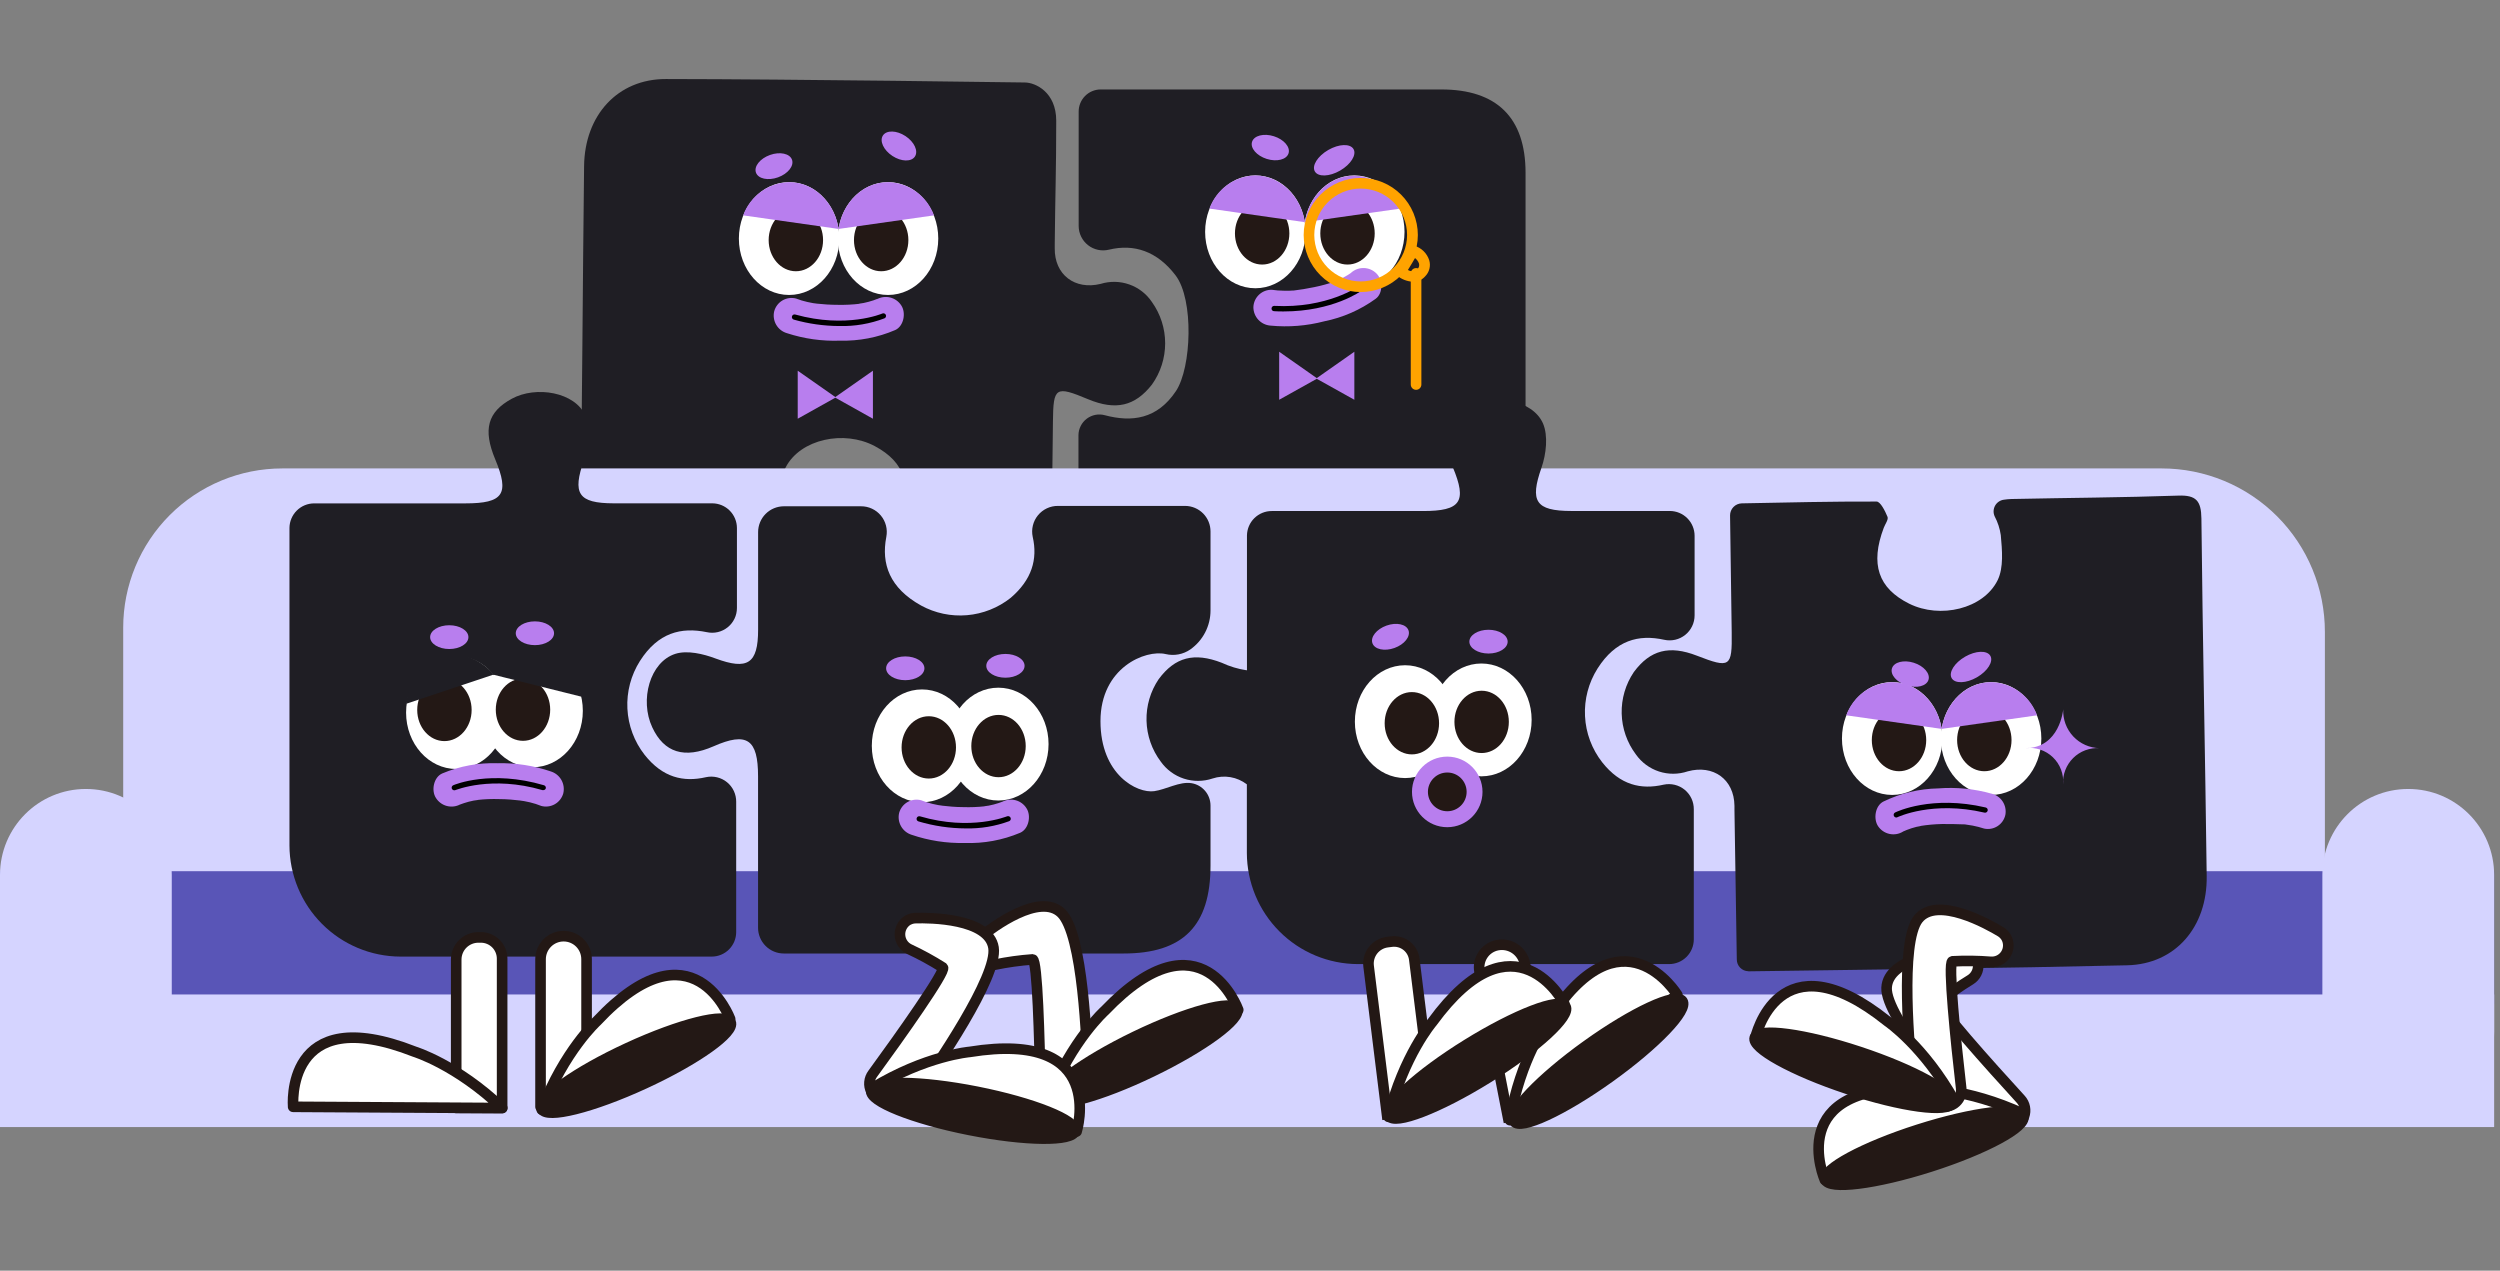 <svg width="242" height="123" viewBox="0 0 242 123" fill="none" xmlns="http://www.w3.org/2000/svg">
<rect x="0" y="0" width="242" height="123" fill="#808080" stroke="none"/>
<g clip-path="url(#clip0_13676_38875)">
<path d="M104.395 48.185V42.133C104.396 41.822 104.47 41.516 104.61 41.238C104.749 40.959 104.951 40.717 105.199 40.53C105.448 40.343 105.736 40.215 106.041 40.157C106.347 40.099 106.662 40.113 106.961 40.197C109.559 40.885 112.012 40.582 113.83 37.859C115.344 35.589 115.58 28.997 113.799 26.66C112.018 24.323 109.785 23.578 107.346 24.169C106.998 24.254 106.636 24.259 106.286 24.184C105.936 24.109 105.607 23.956 105.325 23.735C105.043 23.515 104.814 23.233 104.656 22.911C104.499 22.589 104.416 22.236 104.415 21.877V10.806C104.412 10.243 104.632 9.702 105.026 9.3C105.42 8.897 105.957 8.667 106.52 8.659C117.522 8.659 128.523 8.659 139.522 8.659C144.897 8.659 147.669 11.392 147.674 16.72C147.674 27.265 147.674 37.81 147.674 48.355C147.674 48.988 147.423 49.596 146.975 50.044C146.527 50.492 145.92 50.743 145.287 50.743H142.089C138.085 50.743 134.086 50.743 130.087 50.743C127.12 50.743 126.34 51.961 127.613 54.673C128.48 56.533 129.04 58.27 127.361 59.975C125.821 61.516 122.967 61.948 120.909 60.967C118.629 59.883 117.875 58.002 118.794 55.665C118.989 55.151 119.235 54.689 119.425 54.185C120.257 51.987 119.466 50.795 117.089 50.743C115.036 50.702 112.937 50.743 110.858 50.743H106.961C106.282 50.743 105.631 50.474 105.15 49.995C104.669 49.515 104.397 48.865 104.395 48.185Z" fill="#1F1E24"/>
<path d="M121.518 27.903C124.202 27.903 126.379 25.458 126.379 22.442C126.379 19.426 124.202 16.981 121.518 16.981C118.833 16.981 116.656 19.426 116.656 22.442C116.656 25.458 118.833 27.903 121.518 27.903Z" fill="white"/>
<path d="M122.176 25.609C123.631 25.609 124.81 24.259 124.81 22.594C124.81 20.928 123.631 19.578 122.176 19.578C120.722 19.578 119.543 20.928 119.543 22.594C119.543 24.259 120.722 25.609 122.176 25.609Z" fill="#231815"/>
<path d="M126.31 21.507L117.07 20.192C117.401 19.275 118 18.478 118.789 17.905C119.578 17.333 120.521 17.011 121.495 16.981C123.898 17.002 125.915 18.934 126.31 21.507Z" fill="#B87EEE"/>
<path d="M131.096 27.903C133.781 27.903 135.957 25.458 135.957 22.442C135.957 19.426 133.781 16.981 131.096 16.981C128.411 16.981 126.234 19.426 126.234 22.442C126.234 25.458 128.411 27.903 131.096 27.903Z" fill="white"/>
<path d="M130.438 25.609C131.893 25.609 133.072 24.259 133.072 22.594C133.072 20.928 131.893 19.578 130.438 19.578C128.984 19.578 127.805 20.928 127.805 22.594C127.805 24.259 128.984 25.609 130.438 25.609Z" fill="#231815"/>
<path d="M126.305 21.508L135.545 20.193C135.207 19.276 134.602 18.481 133.808 17.912C133.013 17.343 132.066 17.026 131.089 17.003C128.697 17.003 126.705 18.934 126.305 21.508Z" fill="#B87EEE"/>
<path d="M124.732 14.843C124.923 14.237 124.287 13.496 123.311 13.188C122.335 12.88 121.389 13.121 121.198 13.727C121.007 14.333 121.643 15.074 122.619 15.383C123.595 15.691 124.541 15.45 124.732 14.843Z" fill="#B87EEE"/>
<path d="M129.725 16.511C130.758 15.914 131.339 14.984 131.021 14.433C130.704 13.883 129.608 13.921 128.575 14.518C127.541 15.116 126.961 16.046 127.278 16.596C127.596 17.147 128.691 17.109 129.725 16.511Z" fill="#B87EEE"/>
<path d="M130.774 26.434C131.046 26.233 130.517 26.593 130.461 26.624C130.322 26.711 130.178 26.788 130.034 26.865C129.891 26.942 129.747 27.014 129.598 27.081C129.537 27.081 128.926 27.354 129.275 27.225C128.604 27.463 127.918 27.654 127.221 27.795C126.523 27.939 125.82 28.057 125.112 28.14C125.476 28.098 124.911 28.14 124.839 28.14C124.644 28.14 124.454 28.14 124.264 28.14C123.883 28.139 123.502 28.109 123.125 28.052C122.666 28.037 122.219 28.204 121.883 28.517C121.546 28.829 121.347 29.262 121.328 29.722C121.325 30.178 121.495 30.618 121.805 30.952C122.116 31.287 122.542 31.49 122.997 31.52C124.736 31.687 126.491 31.546 128.181 31.104C129.984 30.743 131.688 29.996 133.176 28.915C133.905 28.371 133.854 27.055 133.232 26.465C132.91 26.143 132.476 25.957 132.02 25.946C131.565 25.934 131.122 26.098 130.784 26.403L130.774 26.434Z" fill="#B87EEE"/>
<path d="M124.248 30.148C123.95 30.148 123.642 30.148 123.324 30.123C123.29 30.121 123.257 30.113 123.227 30.099C123.197 30.085 123.17 30.065 123.147 30.04C123.125 30.015 123.107 29.986 123.096 29.954C123.085 29.923 123.08 29.889 123.083 29.856C123.084 29.822 123.092 29.789 123.106 29.758C123.12 29.727 123.14 29.7 123.165 29.677C123.19 29.654 123.219 29.636 123.25 29.625C123.282 29.613 123.316 29.608 123.349 29.609C128.483 29.881 131.532 27.703 131.563 27.683C131.59 27.662 131.621 27.647 131.654 27.639C131.687 27.63 131.721 27.629 131.755 27.634C131.788 27.639 131.82 27.651 131.849 27.669C131.878 27.687 131.903 27.711 131.922 27.739C131.961 27.794 131.977 27.862 131.966 27.928C131.956 27.994 131.92 28.053 131.866 28.093C131.748 28.186 129.032 30.148 124.248 30.148Z" fill="black"/>
<path d="M131.714 28.271C130.251 28.268 128.849 27.685 127.815 26.65C126.78 25.615 126.198 24.212 126.195 22.748C126.198 21.284 126.78 19.881 127.815 18.846C128.849 17.811 130.251 17.228 131.714 17.226C132.439 17.224 133.158 17.366 133.829 17.643C134.5 17.92 135.11 18.326 135.624 18.839C136.138 19.352 136.546 19.961 136.825 20.632C137.103 21.303 137.247 22.022 137.248 22.748C137.245 24.215 136.66 25.62 135.623 26.656C134.585 27.691 133.179 28.272 131.714 28.271ZM131.714 18.253C130.523 18.254 129.381 18.728 128.539 19.571C127.697 20.414 127.223 21.556 127.222 22.748C127.225 23.939 127.699 25.081 128.541 25.924C129.382 26.766 130.523 27.241 131.714 27.243C132.905 27.242 134.046 26.768 134.888 25.925C135.73 25.082 136.204 23.94 136.205 22.748C136.205 21.556 135.732 20.413 134.89 19.57C134.048 18.727 132.905 18.253 131.714 18.253Z" fill="#FFA300"/>
<path d="M136.779 27.275C136.215 27.246 135.675 27.038 135.239 26.679C135.134 26.593 135.068 26.47 135.054 26.335C135.046 26.267 135.053 26.199 135.072 26.134C135.091 26.069 135.124 26.008 135.167 25.955C135.591 25.338 135.978 24.697 136.327 24.034C136.381 23.934 136.467 23.855 136.571 23.81C136.675 23.764 136.792 23.754 136.902 23.782C137.242 23.882 137.552 24.064 137.805 24.312C138.059 24.561 138.247 24.867 138.354 25.205C138.431 25.474 138.435 25.758 138.365 26.029C138.296 26.3 138.156 26.547 137.959 26.746C137.813 26.915 137.631 27.049 137.427 27.141C137.223 27.232 137.002 27.278 136.779 27.275ZM136.281 26.13C136.42 26.22 136.585 26.262 136.751 26.25C136.917 26.238 137.074 26.172 137.199 26.063C137.277 25.992 137.332 25.901 137.36 25.8C137.387 25.699 137.385 25.593 137.353 25.493C137.276 25.29 137.145 25.112 136.974 24.979C136.784 25.303 136.522 25.765 136.281 26.14V26.13Z" fill="#FFA300"/>
<path d="M137.076 37.735C136.94 37.735 136.809 37.681 136.713 37.585C136.617 37.488 136.562 37.358 136.562 37.221V26.464C136.562 26.328 136.617 26.197 136.713 26.101C136.809 26.004 136.94 25.95 137.076 25.95C137.212 25.95 137.343 26.004 137.439 26.101C137.535 26.197 137.589 26.328 137.589 26.464V37.221C137.589 37.358 137.535 37.488 137.439 37.585C137.343 37.681 137.212 37.735 137.076 37.735Z" fill="#FFA300"/>
<path d="M127.515 36.638L123.824 34.049V38.698L127.515 36.638Z" fill="#B87EEE"/>
<path d="M127.41 36.638L131.101 34.049V38.698L127.41 36.638Z" fill="#B87EEE"/>
<path d="M99.198 7.984C100.225 7.984 102.243 8.919 102.243 11.683C102.243 16.523 102.145 18.803 102.099 23.622C102.099 23.756 102.099 23.894 102.099 24.028C102.063 26.597 104.049 28.091 106.539 27.48C107.446 27.2 108.419 27.219 109.315 27.535C110.21 27.852 110.979 28.448 111.508 29.237C112.34 30.403 112.787 31.799 112.787 33.231C112.787 34.663 112.34 36.06 111.508 37.226C109.866 39.322 108.007 39.753 105.348 38.654C102.16 37.323 101.96 37.452 101.924 40.832C101.878 44.536 101.837 48.235 101.791 52.134C101.787 52.438 101.662 52.728 101.445 52.941C101.228 53.154 100.935 53.272 100.631 53.269C96.159 53.269 91.868 53.238 87.576 53.11C87.207 53.11 86.776 52.175 86.55 51.605C86.452 51.343 86.801 50.906 86.945 50.577C88.357 47.099 87.633 44.752 84.671 43.18C81.709 41.608 77.484 42.491 76.057 45.234C75.426 46.437 75.544 48.137 75.636 49.591C75.711 50.227 75.895 50.846 76.18 51.42C76.251 51.585 76.283 51.764 76.272 51.944C76.26 52.123 76.207 52.298 76.116 52.453C76.025 52.608 75.899 52.739 75.748 52.837C75.597 52.934 75.425 52.994 75.246 53.012C74.999 53.043 74.751 53.058 74.502 53.059C69.117 53.059 63.722 52.925 58.352 52.976C56.622 52.976 56.155 52.427 56.181 50.706C56.36 39.162 56.401 27.619 56.54 16.076C56.596 11.154 59.789 7.64 64.461 7.65C76.704 7.661 99.193 7.984 99.198 7.984Z" fill="#1F1E24"/>
<path d="M76.385 28.553C79.07 28.553 81.246 26.108 81.246 23.092C81.246 20.076 79.07 17.631 76.385 17.631C73.7 17.631 71.523 20.076 71.523 23.092C71.523 26.108 73.7 28.553 76.385 28.553Z" fill="white"/>
<path d="M77.04 26.257C78.494 26.257 79.673 24.907 79.673 23.241C79.673 21.576 78.494 20.226 77.04 20.226C75.585 20.226 74.406 21.576 74.406 23.241C74.406 24.907 75.585 26.257 77.04 26.257Z" fill="#231815"/>
<path d="M81.178 22.162L71.938 20.847C72.27 19.929 72.87 19.132 73.659 18.558C74.449 17.985 75.392 17.662 76.368 17.631C78.785 17.631 80.782 19.568 81.178 22.162Z" fill="#B87EEE"/>
<path d="M85.963 28.553C88.648 28.553 90.824 26.108 90.824 23.092C90.824 20.076 88.648 17.631 85.963 17.631C83.278 17.631 81.102 20.076 81.102 23.092C81.102 26.108 83.278 28.553 85.963 28.553Z" fill="white"/>
<path d="M85.297 26.257C86.752 26.257 87.931 24.907 87.931 23.241C87.931 21.576 86.752 20.226 85.297 20.226C83.843 20.226 82.664 21.576 82.664 23.241C82.664 24.907 83.843 26.257 85.297 26.257Z" fill="#231815"/>
<path d="M81.168 22.162L90.408 20.847C90.077 19.929 89.479 19.131 88.69 18.558C87.901 17.985 86.958 17.662 85.983 17.631C83.56 17.631 81.563 19.568 81.168 22.162Z" fill="#B87EEE"/>
<path d="M75.309 17.168C76.272 16.823 76.88 16.058 76.666 15.46C76.452 14.861 75.497 14.656 74.534 15.001C73.57 15.346 72.963 16.111 73.177 16.709C73.391 17.308 74.345 17.513 75.309 17.168Z" fill="#B87EEE"/>
<path d="M88.565 15.151C88.914 14.62 88.503 13.733 87.647 13.171C86.792 12.609 85.816 12.584 85.467 13.115C85.118 13.646 85.529 14.533 86.385 15.095C87.24 15.657 88.217 15.682 88.565 15.151Z" fill="#B87EEE"/>
<path d="M84.891 28.953C85.199 28.82 84.603 29.056 84.542 29.076C84.388 29.128 84.234 29.174 84.075 29.215C83.915 29.256 83.761 29.297 83.602 29.328C83.536 29.328 82.884 29.446 83.253 29.4C82.545 29.488 81.831 29.523 81.118 29.508C80.404 29.508 79.691 29.462 78.982 29.385C79.347 29.426 78.782 29.354 78.71 29.344C78.525 29.313 78.336 29.277 78.151 29.231C77.778 29.148 77.412 29.037 77.057 28.897C76.613 28.782 76.141 28.848 75.745 29.08C75.349 29.312 75.061 29.691 74.942 30.135C74.837 30.578 74.907 31.045 75.136 31.439C75.365 31.833 75.737 32.124 76.174 32.251C77.83 32.792 79.567 33.038 81.308 32.976C83.144 33.023 84.969 32.673 86.657 31.948C87.488 31.573 87.719 30.284 87.247 29.57C87.001 29.186 86.619 28.91 86.177 28.8C85.735 28.689 85.268 28.751 84.87 28.974L84.891 28.953Z" fill="#B87EEE"/>
<path d="M81.247 31.56C79.755 31.554 78.272 31.345 76.837 30.939C76.805 30.929 76.775 30.913 76.748 30.892C76.722 30.871 76.7 30.845 76.684 30.816C76.668 30.786 76.657 30.753 76.654 30.72C76.65 30.686 76.653 30.652 76.663 30.62C76.671 30.588 76.687 30.558 76.707 30.532C76.728 30.505 76.754 30.483 76.783 30.467C76.812 30.451 76.844 30.441 76.877 30.437C76.91 30.433 76.944 30.436 76.976 30.445C81.94 31.827 85.379 30.363 85.41 30.348C85.441 30.334 85.474 30.327 85.508 30.326C85.542 30.326 85.576 30.332 85.607 30.344C85.639 30.357 85.667 30.375 85.692 30.399C85.716 30.422 85.735 30.45 85.749 30.481C85.762 30.512 85.77 30.545 85.77 30.578C85.771 30.612 85.764 30.645 85.752 30.676C85.74 30.707 85.721 30.736 85.698 30.76C85.674 30.784 85.646 30.802 85.615 30.815C84.221 31.345 82.737 31.598 81.247 31.56Z" fill="black"/>
<path d="M80.91 38.468L77.219 35.884V40.533L80.91 38.468Z" fill="#B87EEE"/>
<path d="M80.809 38.468L84.499 35.884V40.533L80.809 38.468Z" fill="#B87EEE"/>
<path d="M27.326 45.344H209.248C211.324 45.344 213.379 45.753 215.296 46.548C217.213 47.343 218.955 48.508 220.423 49.977C221.89 51.446 223.054 53.19 223.847 55.109C224.641 57.028 225.049 59.084 225.049 61.161V84.895H11.926V60.75C11.927 56.664 13.55 52.745 16.438 49.856C19.326 46.967 23.242 45.344 27.326 45.344Z" fill="#D5D4FF"/>
<path d="M241.434 84.33H0V97.168H241.434V84.33Z" fill="#5955B7"/>
<path d="M8.316 76.373H8.311C3.721 76.373 0 80.097 0 84.69V99.886C0 104.48 3.721 108.203 8.311 108.203H8.316C12.906 108.203 16.627 104.48 16.627 99.886V84.69C16.627 80.097 12.906 76.373 8.316 76.373Z" fill="#D5D4FF"/>
<path d="M233.121 76.373H233.116C228.526 76.373 224.805 80.097 224.805 84.69V99.886C224.805 104.48 228.526 108.203 233.116 108.203H233.121C237.711 108.203 241.432 104.48 241.432 99.886V84.69C241.432 80.097 237.711 76.373 233.121 76.373Z" fill="#D5D4FF"/>
<path d="M241.434 96.263H0V109.101H241.434V96.263Z" fill="#D5D4FF"/>
<path d="M71.335 51.11V58.857C71.334 59.216 71.253 59.569 71.098 59.892C70.943 60.215 70.717 60.498 70.438 60.722C70.159 60.947 69.833 61.105 69.485 61.187C69.136 61.269 68.774 61.272 68.424 61.195C65.935 60.681 63.697 61.236 61.946 63.984C61.075 65.36 60.651 66.971 60.732 68.597C60.813 70.224 61.395 71.785 62.398 73.067C64.138 75.266 66.15 75.738 68.347 75.23C68.701 75.154 69.068 75.159 69.419 75.245C69.771 75.33 70.099 75.493 70.379 75.723C70.659 75.952 70.884 76.242 71.037 76.57C71.19 76.898 71.267 77.257 71.263 77.619V90.231C71.262 90.859 71.011 91.462 70.567 91.906C70.122 92.35 69.52 92.599 68.892 92.599C58.844 92.599 48.8 92.599 38.758 92.599C35.912 92.588 33.185 91.451 31.173 89.436C29.161 87.42 28.028 84.69 28.02 81.841C28.02 71.629 28.02 61.419 28.02 51.213V51.09C28.029 50.46 28.286 49.859 28.734 49.417C29.183 48.974 29.787 48.727 30.417 48.727H45.047C48.728 48.727 49.339 47.823 47.937 44.463C46.731 41.571 47.198 39.875 49.544 38.596C51.89 37.317 55.668 37.949 56.674 40.245C57.188 41.437 56.987 43.215 56.53 44.525C55.396 47.771 55.93 48.716 59.415 48.722H68.953C69.585 48.726 70.189 48.979 70.635 49.426C71.081 49.873 71.332 50.479 71.335 51.11Z" fill="#1F1E24"/>
<path d="M44.17 74.439C46.855 74.439 49.031 71.994 49.031 68.978C49.031 65.963 46.855 63.518 44.17 63.518C41.485 63.518 39.309 65.963 39.309 68.978C39.309 71.994 41.485 74.439 44.17 74.439Z" fill="white"/>
<path d="M51.557 74.27C54.242 74.27 56.418 71.826 56.418 68.809C56.418 65.794 54.242 63.349 51.557 63.349C48.872 63.349 46.695 65.794 46.695 68.809C46.695 71.826 48.872 74.27 51.557 74.27Z" fill="white"/>
<path d="M43.02 71.739C44.475 71.739 45.654 70.389 45.654 68.724C45.654 67.058 44.475 65.708 43.02 65.708C41.566 65.708 40.387 67.058 40.387 68.724C40.387 70.389 41.566 71.739 43.02 71.739Z" fill="#231815"/>
<path d="M50.626 71.712C52.08 71.712 53.259 70.362 53.259 68.696C53.259 67.031 52.08 65.681 50.626 65.681C49.171 65.681 47.992 67.031 47.992 68.696C47.992 70.362 49.171 71.712 50.626 71.712Z" fill="#231815"/>
<path d="M44.56 77.857C44.252 77.99 44.847 77.759 44.909 77.744C45.063 77.692 45.217 77.646 45.376 77.605C45.535 77.564 45.694 77.533 45.853 77.497C45.92 77.497 46.572 77.389 46.197 77.436C46.908 77.357 47.623 77.329 48.338 77.353C49.052 77.353 49.765 77.42 50.474 77.502C50.109 77.461 50.669 77.538 50.74 77.549C50.931 77.585 51.115 77.621 51.305 77.667C51.676 77.755 52.04 77.872 52.394 78.016C52.837 78.135 53.308 78.074 53.707 77.847C54.106 77.62 54.399 77.245 54.524 76.804C54.632 76.361 54.566 75.893 54.341 75.497C54.116 75.101 53.748 74.806 53.312 74.672C51.661 74.109 49.923 73.841 48.179 73.881C46.341 73.817 44.51 74.154 42.815 74.867C41.978 75.227 41.726 76.516 42.194 77.235C42.434 77.623 42.814 77.904 43.255 78.019C43.697 78.135 44.165 78.077 44.565 77.857H44.56Z" fill="#B87EEE"/>
<path d="M52.583 76.484H52.511C47.562 75.036 44.112 76.484 44.077 76.484C44.013 76.509 43.943 76.508 43.88 76.482C43.817 76.457 43.766 76.408 43.738 76.346C43.712 76.283 43.712 76.213 43.738 76.15C43.764 76.088 43.814 76.038 43.876 76.012C44.02 75.945 47.521 74.496 52.654 76.012C52.687 76.021 52.718 76.036 52.744 76.057C52.771 76.078 52.793 76.104 52.809 76.134C52.826 76.164 52.836 76.196 52.839 76.23C52.843 76.264 52.839 76.298 52.829 76.33C52.808 76.378 52.774 76.418 52.73 76.446C52.686 76.473 52.634 76.487 52.583 76.484Z" fill="black"/>
<path d="M43.49 62.825C44.513 62.825 45.343 62.31 45.343 61.674C45.343 61.039 44.513 60.523 43.49 60.523C42.466 60.523 41.637 61.039 41.637 61.674C41.637 62.31 42.466 62.825 43.49 62.825Z" fill="#B87EEE"/>
<path d="M51.779 62.45C52.802 62.45 53.632 61.935 53.632 61.299C53.632 60.664 52.802 60.148 51.779 60.148C50.755 60.148 49.926 60.664 49.926 61.299C49.926 61.935 50.755 62.45 51.779 62.45Z" fill="#B87EEE"/>
<path d="M47.809 65.289L39.328 68.125C39.498 65.983 40.668 64.164 42.511 63.548C44.354 62.931 46.392 63.681 47.809 65.289Z" fill="#1F1E24"/>
<path d="M56.307 67.446L47.734 65.304C49.013 63.614 50.953 62.735 52.816 63.187C54.68 63.639 55.973 65.35 56.307 67.446Z" fill="#1F1E24"/>
<path d="M46.301 90.741H46.552C47.097 90.741 47.619 90.958 48.004 91.343C48.389 91.728 48.606 92.251 48.606 92.796V107.252H44.16V92.868C44.166 92.303 44.393 91.763 44.794 91.365C45.195 90.967 45.736 90.743 46.301 90.741Z" fill="white" stroke="#231815" stroke-width="1.027" stroke-linecap="round" stroke-linejoin="round"/>
<path d="M28.377 107.14C28.377 107.14 27.474 96.83 40.128 101.803C40.128 101.803 44.193 103.041 48.618 107.259L28.377 107.14Z" fill="white" stroke="#231815" stroke-width="1.027" stroke-linecap="round" stroke-linejoin="round"/>
<path d="M53.865 107.137H52.325V92.855C52.325 92.263 52.561 91.694 52.98 91.275C53.398 90.856 53.966 90.621 54.559 90.621C55.148 90.621 55.714 90.855 56.13 91.272C56.547 91.689 56.781 92.255 56.781 92.845V104.203C56.781 104.981 56.472 105.727 55.923 106.278C55.373 106.828 54.627 107.137 53.85 107.137H53.865Z" fill="white" stroke="#231815" stroke-width="1.027" stroke-linecap="round" stroke-linejoin="round"/>
<path d="M70.676 98.633C70.676 98.633 67.083 88.929 57.781 98.844C57.781 98.844 54.635 101.705 52.438 107.413L70.676 98.633Z" fill="white" stroke="#231815" stroke-width="1.027" stroke-linecap="round" stroke-linejoin="round"/>
<path d="M62.391 104.89C67.433 102.566 71.163 99.907 70.724 98.951C70.284 97.995 65.839 99.104 60.797 101.428C55.755 103.752 52.025 106.411 52.465 107.367C52.905 108.323 57.349 107.214 62.391 104.89Z" fill="#231815" stroke="#231815" stroke-width="1.027" stroke-linecap="round" stroke-linejoin="round"/>
<path d="M154.643 64.71C153.772 66.085 153.348 67.697 153.429 69.323C153.509 70.949 154.091 72.511 155.095 73.793C156.835 75.996 158.847 76.464 161.044 75.955C161.398 75.88 161.764 75.885 162.116 75.97C162.468 76.056 162.796 76.219 163.076 76.448C163.356 76.678 163.581 76.967 163.734 77.296C163.887 77.624 163.964 77.982 163.96 78.344V90.93C163.96 91.565 163.708 92.174 163.259 92.623C162.811 93.072 162.202 93.324 161.568 93.324C151.523 93.324 141.481 93.324 131.44 93.324C128.592 93.315 125.864 92.178 123.851 90.163C121.838 88.147 120.704 85.417 120.696 82.567V75.925C120.23 75.566 119.684 75.327 119.105 75.228C118.526 75.13 117.932 75.175 117.374 75.359C116.475 75.662 115.502 75.667 114.599 75.373C113.697 75.079 112.913 74.501 112.364 73.726C111.502 72.582 111.019 71.196 110.983 69.764C110.947 68.331 111.36 66.923 112.164 65.737C113.75 63.605 115.598 63.123 118.262 64.155C119.029 64.513 119.843 64.759 120.68 64.885C120.688 64.883 120.694 64.88 120.699 64.874C120.704 64.868 120.706 64.861 120.706 64.854C120.706 60.552 120.706 56.251 120.706 51.949V51.826C120.717 51.197 120.974 50.597 121.422 50.156C121.871 49.715 122.474 49.468 123.103 49.468H137.733C141.414 49.468 142.03 48.569 140.624 45.204C139.417 42.317 139.884 40.616 142.23 39.337C144.576 38.058 148.354 38.695 149.361 40.986C149.874 42.178 149.674 43.956 149.217 45.271C148.082 48.512 148.616 49.457 152.102 49.463H161.64C162.275 49.464 162.884 49.717 163.333 50.167C163.783 50.616 164.036 51.226 164.037 51.862V59.568C164.037 59.93 163.956 60.288 163.799 60.614C163.643 60.941 163.415 61.228 163.133 61.455C162.85 61.682 162.521 61.843 162.168 61.925C161.816 62.007 161.449 62.009 161.095 61.931C158.611 61.381 156.388 61.972 154.643 64.71Z" fill="#1F1E24"/>
<path d="M136.014 75.317C138.698 75.317 140.875 72.872 140.875 69.856C140.875 66.84 138.698 64.395 136.014 64.395C133.329 64.395 131.152 66.84 131.152 69.856C131.152 72.872 133.329 75.317 136.014 75.317Z" fill="white"/>
<path d="M143.4 75.148C146.085 75.148 148.262 72.703 148.262 69.688C148.262 66.671 146.085 64.227 143.4 64.227C140.716 64.227 138.539 66.671 138.539 69.688C138.539 72.703 140.716 75.148 143.4 75.148Z" fill="white"/>
<path d="M136.669 73.025C138.123 73.025 139.302 71.675 139.302 70.01C139.302 68.344 138.123 66.994 136.669 66.994C135.214 66.994 134.035 68.344 134.035 70.01C134.035 71.675 135.214 73.025 136.669 73.025Z" fill="#231815"/>
<path d="M143.422 72.894C144.877 72.894 146.056 71.544 146.056 69.879C146.056 68.213 144.877 66.863 143.422 66.863C141.968 66.863 140.789 68.213 140.789 69.879C140.789 71.544 141.968 72.894 143.422 72.894Z" fill="#231815"/>
<path d="M134.984 62.725C135.948 62.38 136.556 61.615 136.342 61.016C136.128 60.418 135.173 60.213 134.21 60.558C133.246 60.903 132.638 61.668 132.852 62.266C133.066 62.864 134.021 63.07 134.984 62.725Z" fill="#B87EEE"/>
<path d="M144.088 63.262C145.111 63.262 145.941 62.747 145.941 62.112C145.941 61.476 145.111 60.961 144.088 60.961C143.064 60.961 142.234 61.476 142.234 62.112C142.234 62.747 143.064 63.262 144.088 63.262Z" fill="#B87EEE"/>
<path d="M140.093 80.073C141.979 80.073 143.507 78.543 143.507 76.656C143.507 74.77 141.979 73.24 140.093 73.24C138.208 73.24 136.68 74.77 136.68 76.656C136.68 78.543 138.208 80.073 140.093 80.073Z" fill="#B87EEE"/>
<path d="M140.096 78.529C141.131 78.529 141.97 77.69 141.97 76.654C141.97 75.619 141.131 74.779 140.096 74.779C139.062 74.779 138.223 75.619 138.223 76.654C138.223 77.69 139.062 78.529 140.096 78.529Z" fill="#231815"/>
<path d="M147.478 107.824L145.967 108.12L143.22 94.058C143.109 93.489 143.228 92.898 143.552 92.417C143.876 91.935 144.378 91.602 144.947 91.491C145.537 91.375 146.15 91.499 146.649 91.835C147.148 92.172 147.494 92.693 147.609 93.284L149.776 104.376C149.925 105.139 149.765 105.931 149.331 106.576C148.896 107.222 148.224 107.668 147.461 107.817L147.478 107.824Z" fill="white" stroke="#231815" stroke-width="1.027" stroke-miterlimit="10"/>
<path d="M162.367 96.307C162.367 96.307 156.977 87.476 149.75 98.993C149.75 98.993 147.183 102.405 146.156 108.431L162.367 96.307Z" fill="white" stroke="#231815" stroke-width="1.027" stroke-linecap="round" stroke-linejoin="round"/>
<path d="M155.819 104.276C160.316 101.054 163.466 97.751 162.856 96.898C162.246 96.046 158.107 97.966 153.61 101.188C149.114 104.41 145.963 107.714 146.573 108.566C147.183 109.419 151.323 107.498 155.819 104.276Z" fill="#231815" stroke="#231815" stroke-width="1.024" stroke-linecap="round" stroke-linejoin="round"/>
<path d="M135.782 107.662L134.254 107.852L132.482 93.531C132.448 93.258 132.468 92.982 132.541 92.717C132.614 92.452 132.739 92.205 132.907 91.988C133.076 91.772 133.286 91.59 133.525 91.455C133.763 91.319 134.026 91.232 134.298 91.199L134.711 91.147C135.229 91.083 135.75 91.228 136.162 91.548C136.573 91.869 136.84 92.34 136.904 92.858L138.331 104.391C138.427 105.163 138.212 105.941 137.734 106.555C137.256 107.168 136.554 107.567 135.782 107.662Z" fill="white" stroke="#231815" stroke-width="1.027" stroke-miterlimit="10"/>
<path d="M151.421 97.142C151.421 97.142 146.662 87.957 138.644 98.941C138.644 98.941 135.877 102.167 134.398 108.105L151.421 97.142Z" fill="white" stroke="#231815" stroke-width="1.027" stroke-linecap="round" stroke-linejoin="round"/>
<path d="M143.999 104.351C148.718 101.425 152.093 98.327 151.539 97.432C150.985 96.537 146.711 98.185 141.993 101.111C137.274 104.038 133.898 107.135 134.453 108.03C135.007 108.925 139.281 107.278 143.999 104.351Z" fill="#231815" stroke="#231815" stroke-width="1.027" stroke-linecap="round" stroke-linejoin="round"/>
<path d="M117.178 51.453C117.178 54.7 117.178 56.251 117.178 59.077C117.18 59.819 117.004 60.552 116.663 61.212C116.323 61.872 115.828 62.44 115.222 62.868C114.878 63.105 114.489 63.267 114.078 63.344C113.668 63.422 113.246 63.411 112.84 63.315C110.895 62.853 106.526 64.615 106.526 69.808C106.526 75.002 110.078 76.816 111.726 76.585C112.866 76.425 114.18 75.634 115.32 75.809C115.837 75.89 116.309 76.153 116.65 76.552C116.991 76.95 117.178 77.457 117.178 77.982V83.787C117.178 89.623 114.514 92.299 108.759 92.299H75.875C75.546 92.299 75.222 92.235 74.919 92.109C74.616 91.983 74.341 91.799 74.109 91.566C73.877 91.334 73.693 91.058 73.568 90.754C73.443 90.451 73.379 90.126 73.38 89.797C73.38 84.778 73.38 79.965 73.38 75.151C73.38 71.555 72.312 70.815 69.068 72.243C66.258 73.476 64.282 72.863 63.139 70.404C61.901 67.764 62.908 64.07 65.382 63.289C66.527 62.93 68.067 63.289 69.278 63.746C72.358 64.882 73.385 64.26 73.385 60.957C73.385 57.839 73.385 54.725 73.385 51.51C73.385 50.847 73.648 50.211 74.115 49.742C74.583 49.273 75.218 49.009 75.88 49.008H83.349C83.715 49.007 84.078 49.086 84.41 49.242C84.742 49.397 85.035 49.624 85.269 49.907C85.504 50.189 85.672 50.52 85.763 50.875C85.855 51.23 85.866 51.601 85.797 51.962C85.284 54.597 86.121 56.924 89.16 58.614C90.518 59.357 92.064 59.682 93.606 59.551C95.148 59.419 96.617 58.836 97.83 57.875C99.883 56.123 100.464 54.135 99.966 51.967C99.889 51.604 99.894 51.228 99.982 50.868C100.069 50.507 100.236 50.171 100.471 49.884C100.705 49.596 101.001 49.365 101.336 49.207C101.672 49.05 102.038 48.969 102.409 48.972H114.729C115.382 48.977 116.007 49.241 116.466 49.706C116.924 50.171 117.181 50.8 117.178 51.453Z" fill="#1F1E24"/>
<path d="M89.252 77.659C91.937 77.659 94.113 75.214 94.113 72.198C94.113 69.182 91.937 66.737 89.252 66.737C86.567 66.737 84.391 69.182 84.391 72.198C84.391 75.214 86.567 77.659 89.252 77.659Z" fill="white"/>
<path d="M96.639 77.49C99.323 77.49 101.5 75.045 101.5 72.029C101.5 69.013 99.323 66.568 96.639 66.568C93.954 66.568 91.777 69.013 91.777 72.029C91.777 75.045 93.954 77.49 96.639 77.49Z" fill="white"/>
<path d="M89.907 75.363C91.361 75.363 92.54 74.013 92.54 72.348C92.54 70.682 91.361 69.332 89.907 69.332C88.453 69.332 87.273 70.682 87.273 72.348C87.273 74.013 88.453 75.363 89.907 75.363Z" fill="#231815"/>
<path d="M96.657 75.234C98.111 75.234 99.29 73.884 99.29 72.219C99.29 70.553 98.111 69.203 96.657 69.203C95.203 69.203 94.023 70.553 94.023 72.219C94.023 73.884 95.203 75.234 96.657 75.234Z" fill="#231815"/>
<path d="M97.008 77.624C97.316 77.491 96.715 77.722 96.659 77.738C96.5 77.789 96.346 77.835 96.187 77.876L95.709 77.984C95.648 77.984 94.991 78.092 95.365 78.046C94.655 78.125 93.939 78.152 93.225 78.128C92.511 78.128 91.803 78.061 91.094 77.979C91.454 78.02 90.894 77.943 90.822 77.933C90.632 77.897 90.448 77.861 90.263 77.815C89.89 77.726 89.525 77.609 89.169 77.465C88.726 77.347 88.254 77.407 87.856 77.634C87.457 77.861 87.164 78.236 87.039 78.678C86.931 79.121 86.997 79.588 87.222 79.984C87.447 80.381 87.815 80.676 88.251 80.81C89.902 81.372 91.64 81.64 93.384 81.601C95.222 81.665 97.053 81.328 98.748 80.614C99.585 80.255 99.837 78.965 99.369 78.246C99.13 77.859 98.751 77.578 98.31 77.463C97.87 77.347 97.402 77.405 97.003 77.624H97.008Z" fill="#B87EEE"/>
<path d="M93.497 80.19C91.943 80.184 90.397 79.955 88.907 79.512C88.875 79.502 88.845 79.487 88.819 79.466C88.792 79.445 88.77 79.418 88.754 79.389C88.738 79.359 88.728 79.327 88.724 79.293C88.721 79.26 88.724 79.226 88.733 79.193C88.753 79.129 88.798 79.075 88.857 79.042C88.916 79.009 88.986 79.001 89.051 79.019C94 80.468 97.455 79.019 97.485 79.019C97.549 78.994 97.619 78.995 97.682 79.021C97.745 79.047 97.796 79.096 97.824 79.157C97.838 79.188 97.845 79.222 97.845 79.255C97.845 79.289 97.838 79.323 97.826 79.354C97.813 79.385 97.794 79.413 97.769 79.437C97.746 79.46 97.717 79.479 97.686 79.491C96.345 79.984 94.924 80.22 93.497 80.19Z" fill="black"/>
<path d="M87.63 65.843C88.654 65.843 89.484 65.327 89.484 64.692C89.484 64.056 88.654 63.541 87.63 63.541C86.607 63.541 85.777 64.056 85.777 64.692C85.777 65.327 86.607 65.843 87.63 65.843Z" fill="#B87EEE"/>
<path d="M97.326 65.602C98.349 65.602 99.179 65.087 99.179 64.451C99.179 63.816 98.349 63.301 97.326 63.301C96.302 63.301 95.473 63.816 95.473 64.451C95.473 65.087 96.302 65.602 97.326 65.602Z" fill="#B87EEE"/>
<path d="M94.562 91.151C94.668 90.953 94.813 90.778 94.989 90.637C96.067 89.779 100.635 86.342 102.74 88.382C104.845 90.421 105.219 100.984 105.307 104.081C105.315 104.341 105.259 104.6 105.144 104.833C105.03 105.067 104.86 105.269 104.65 105.422L103.274 106.424C103.037 106.603 102.755 106.712 102.46 106.74C102.165 106.768 101.868 106.714 101.602 106.583C101.336 106.452 101.111 106.25 100.953 105.998C100.795 105.747 100.71 105.457 100.707 105.16C100.63 100.686 100.425 92.923 99.958 92.872C98.722 92.962 97.495 93.133 96.282 93.385C95.999 93.442 95.706 93.421 95.435 93.323C95.163 93.226 94.923 93.057 94.74 92.834C94.557 92.611 94.438 92.342 94.396 92.056C94.354 91.771 94.39 91.479 94.501 91.213C94.523 91.194 94.544 91.173 94.562 91.151Z" fill="white" stroke="#231815" stroke-width="1.027" stroke-miterlimit="10"/>
<path d="M119.861 97.752C119.861 97.752 116.37 87.992 106.956 97.824C106.956 97.824 103.778 100.65 101.52 106.337L119.861 97.752Z" fill="white" stroke="#231815" stroke-width="1.027" stroke-linecap="round" stroke-linejoin="round"/>
<path d="M111.51 103.734C116.51 101.32 120.196 98.603 119.744 97.665C119.291 96.727 114.872 97.924 109.873 100.338C104.873 102.753 101.187 105.47 101.639 106.408C102.091 107.346 106.511 106.149 111.51 103.734Z" fill="#231815" stroke="#231815" stroke-width="1.027" stroke-linecap="round" stroke-linejoin="round"/>
<path d="M87.969 89.034C88.172 88.933 88.395 88.879 88.621 88.874C89.997 88.833 95.721 88.874 96.172 91.736C96.609 94.536 90.582 103.3 88.79 105.827C88.639 106.04 88.439 106.212 88.206 106.329C87.974 106.446 87.716 106.505 87.456 106.5H85.762C85.464 106.5 85.172 106.417 84.919 106.26C84.665 106.103 84.461 105.879 84.328 105.612C84.195 105.345 84.139 105.046 84.167 104.75C84.194 104.453 84.304 104.17 84.484 103.932C87.112 100.336 91.614 93.986 91.27 93.657C90.222 92.994 89.134 92.398 88.01 91.874C87.751 91.748 87.531 91.554 87.374 91.312C87.217 91.071 87.127 90.791 87.116 90.503C87.104 90.215 87.171 89.929 87.308 89.676C87.446 89.423 87.65 89.211 87.897 89.064L87.969 89.034Z" fill="white" stroke="#231815" stroke-width="1.027" stroke-miterlimit="10"/>
<path d="M104.216 109.531C104.216 109.531 107.296 99.647 93.867 101.825C93.867 101.825 89.627 102.169 84.406 105.355L104.216 109.531Z" fill="white" stroke="#231815" stroke-width="1.027" stroke-linecap="round" stroke-linejoin="round"/>
<path d="M104.058 109.484C104.26 108.463 100.01 106.759 94.565 105.679C89.119 104.6 84.541 104.552 84.339 105.573C84.137 106.595 88.387 108.298 93.832 109.378C99.277 110.458 103.855 110.506 104.058 109.484Z" fill="#231815" stroke="#231815" stroke-width="1.027" stroke-linecap="round" stroke-linejoin="round"/>
<path d="M169.236 94.015C168.939 94.01 168.656 93.888 168.447 93.675C168.239 93.463 168.122 93.177 168.122 92.88C168.047 88.047 167.972 83.224 167.896 78.408C167.896 78.275 167.896 78.136 167.896 78.002C167.866 75.434 165.843 73.99 163.369 74.668C162.469 74.971 161.496 74.976 160.593 74.682C159.691 74.387 158.907 73.81 158.359 73.035C157.497 71.891 157.015 70.507 156.979 69.075C156.943 67.644 157.355 66.237 158.158 65.051C159.745 62.914 161.593 62.437 164.257 63.469C167.481 64.717 167.676 64.584 167.629 61.198C167.573 57.5 167.522 53.796 167.47 49.897C167.468 49.592 167.584 49.299 167.796 49.08C168.007 48.861 168.296 48.733 168.6 48.725C173.066 48.638 177.362 48.535 181.654 48.55C182.023 48.55 182.48 49.465 182.711 50.03C182.819 50.292 182.48 50.734 182.347 51.093C181.022 54.607 181.808 56.94 184.806 58.435C187.804 59.929 191.993 58.948 193.368 56.169C193.969 54.946 193.805 53.251 193.676 51.797C193.585 51.165 193.385 50.553 193.086 49.989C193.01 49.826 192.974 49.647 192.98 49.467C192.987 49.287 193.035 49.111 193.122 48.953C193.209 48.795 193.332 48.661 193.481 48.559C193.63 48.458 193.801 48.394 193.979 48.371C194.226 48.334 194.474 48.311 194.723 48.304C200.103 48.191 205.504 48.16 210.868 47.975C212.593 47.913 213.075 48.489 213.096 50.189C213.214 61.733 213.465 73.271 213.609 84.814C213.676 89.736 210.575 93.332 205.909 93.44C193.686 93.728 181.459 93.846 169.231 94.025L169.236 94.015Z" fill="#1F1E24"/>
<path d="M183.162 76.95C185.847 76.95 188.023 74.505 188.023 71.489C188.023 68.473 185.847 66.028 183.162 66.028C180.477 66.028 178.301 68.473 178.301 71.489C178.301 74.505 180.477 76.95 183.162 76.95Z" fill="white"/>
<path d="M183.825 74.655C185.279 74.655 186.458 73.305 186.458 71.64C186.458 69.974 185.279 68.624 183.825 68.624C182.37 68.624 181.191 69.974 181.191 71.64C181.191 73.305 182.37 74.655 183.825 74.655Z" fill="#231815"/>
<path d="M187.955 70.557L178.715 69.242C179.046 68.325 179.645 67.528 180.434 66.955C181.223 66.383 182.166 66.061 183.14 66.031C185.563 66.031 187.555 67.983 187.955 70.557Z" fill="#B87EEE"/>
<path d="M192.74 76.95C195.425 76.95 197.602 74.505 197.602 71.489C197.602 68.473 195.425 66.028 192.74 66.028C190.055 66.028 187.879 68.473 187.879 71.489C187.879 74.505 190.055 76.95 192.74 76.95Z" fill="white"/>
<path d="M192.083 74.655C193.537 74.655 194.716 73.305 194.716 71.64C194.716 69.974 193.537 68.624 192.083 68.624C190.628 68.624 189.449 69.974 189.449 71.64C189.449 73.305 190.628 74.655 192.083 74.655Z" fill="#231815"/>
<path d="M187.949 70.557L197.189 69.242C196.858 68.324 196.258 67.527 195.468 66.954C194.678 66.381 193.734 66.06 192.759 66.031C190.341 66.031 188.35 67.983 187.949 70.557Z" fill="#B87EEE"/>
<path d="M186.677 65.81C186.869 65.204 186.232 64.463 185.256 64.155C184.28 63.846 183.334 64.088 183.143 64.694C182.952 65.3 183.588 66.041 184.564 66.349C185.54 66.658 186.486 66.416 186.677 65.81Z" fill="#B87EEE"/>
<path d="M191.369 65.562C192.403 64.965 192.983 64.035 192.666 63.484C192.348 62.934 191.253 62.972 190.219 63.569C189.186 64.166 188.605 65.097 188.923 65.647C189.24 66.197 190.335 66.159 191.369 65.562Z" fill="#B87EEE"/>
<path d="M199.721 68.664C199.721 68.664 199.394 72.422 196.062 72.422C196.544 72.361 197.033 72.409 197.494 72.563C197.955 72.716 198.375 72.971 198.724 73.309C199.074 73.646 199.343 74.057 199.513 74.513C199.683 74.968 199.748 75.455 199.705 75.939C199.677 75.468 199.749 74.996 199.918 74.555C200.086 74.113 200.346 73.713 200.681 73.38C201.016 73.047 201.417 72.79 201.859 72.625C202.301 72.459 202.774 72.39 203.244 72.422C202.765 72.412 202.291 72.307 201.853 72.112C201.414 71.917 201.019 71.636 200.691 71.286C200.363 70.936 200.108 70.524 199.941 70.073C199.775 69.623 199.7 69.144 199.721 68.664Z" fill="#B87EEE"/>
<path d="M184.231 80.474C183.933 80.623 184.513 80.361 184.575 80.34C184.724 80.278 184.878 80.227 185.032 80.176L185.504 80.042C185.571 80.042 186.217 79.898 185.848 79.96C186.553 79.846 187.265 79.781 187.978 79.765C188.692 79.765 189.405 79.765 190.119 79.8C189.754 79.775 190.319 79.8 190.391 79.831C190.581 79.857 190.766 79.883 190.956 79.919C191.331 79.992 191.701 80.088 192.064 80.206C192.512 80.303 192.979 80.218 193.363 79.97C193.748 79.723 194.019 79.333 194.118 78.886C194.202 78.44 194.112 77.978 193.867 77.596C193.621 77.214 193.239 76.94 192.798 76.831C191.118 76.355 189.366 76.181 187.624 76.317C185.785 76.351 183.976 76.784 182.321 77.586C181.505 77.992 181.325 79.292 181.808 79.991C182.067 80.366 182.459 80.629 182.905 80.724C183.35 80.82 183.816 80.741 184.205 80.504L184.231 80.474Z" fill="#B87EEE"/>
<path d="M183.562 79.135C183.513 79.135 183.466 79.12 183.425 79.094C183.384 79.067 183.352 79.03 183.331 78.987C183.316 78.957 183.307 78.924 183.305 78.891C183.303 78.857 183.308 78.824 183.319 78.792C183.33 78.761 183.347 78.732 183.369 78.707C183.392 78.682 183.419 78.662 183.449 78.647C183.593 78.576 187.006 76.942 192.217 78.165C192.283 78.18 192.339 78.222 192.375 78.279C192.411 78.337 192.422 78.407 192.407 78.473C192.39 78.538 192.348 78.594 192.291 78.63C192.233 78.665 192.165 78.677 192.099 78.663C187.078 77.486 183.711 79.089 183.675 79.105C183.64 79.124 183.601 79.135 183.562 79.135Z" fill="black"/>
<path d="M190.477 92.007C190.262 91.933 190.035 91.906 189.809 91.925C188.444 92.043 182.756 92.695 182.623 95.619C182.505 98.454 189.481 106.479 191.544 108.785C191.718 108.978 191.936 109.126 192.179 109.216C192.422 109.305 192.684 109.334 192.941 109.299L194.63 109.083C194.921 109.046 195.196 108.93 195.426 108.747C195.655 108.564 195.83 108.322 195.931 108.046C196.032 107.77 196.056 107.472 195.999 107.184C195.943 106.896 195.808 106.629 195.61 106.412C192.592 103.109 187.397 97.329 187.715 96.97C188.678 96.192 189.692 95.478 190.749 94.833C190.993 94.679 191.191 94.461 191.321 94.203C191.452 93.945 191.509 93.657 191.488 93.368C191.467 93.08 191.368 92.803 191.202 92.567C191.035 92.331 190.808 92.144 190.543 92.028L190.477 92.007Z" fill="white" stroke="#231815" stroke-width="1.027" stroke-miterlimit="10"/>
<path d="M176.644 114.215C176.644 114.215 172.481 104.742 186.064 105.395C186.064 105.395 190.309 105.256 195.858 107.83L176.644 114.215Z" fill="white" stroke="#231815" stroke-width="1.027" stroke-linecap="round" stroke-linejoin="round"/>
<path d="M186.846 112.937C192.135 111.25 196.166 109.078 195.85 108.086C195.534 107.094 190.99 107.657 185.701 109.345C180.413 111.032 176.381 113.204 176.697 114.196C177.013 115.188 181.557 114.624 186.846 112.937Z" fill="#231815" stroke="#231815" stroke-width="1.027" stroke-linecap="round" stroke-linejoin="round"/>
<path d="M194.143 90.651C194.015 90.465 193.849 90.307 193.656 90.189C192.48 89.48 187.496 86.665 185.678 88.961C183.861 91.258 184.852 101.779 185.165 104.861C185.19 105.12 185.279 105.369 185.423 105.586C185.567 105.803 185.762 105.981 185.991 106.104L187.48 106.921C187.738 107.062 188.029 107.13 188.322 107.117C188.616 107.104 188.9 107.01 189.143 106.846C189.387 106.682 189.581 106.455 189.704 106.188C189.827 105.921 189.875 105.626 189.841 105.334C189.328 100.885 188.532 93.164 188.994 93.056C190.231 92.992 191.471 93.009 192.706 93.107C192.994 93.127 193.282 93.067 193.539 92.936C193.796 92.804 194.012 92.604 194.165 92.359C194.317 92.113 194.4 91.831 194.405 91.542C194.409 91.253 194.334 90.968 194.189 90.718L194.143 90.651Z" fill="white" stroke="#231815" stroke-width="1.027" stroke-miterlimit="10"/>
<path d="M169.914 100.473C169.914 100.473 172.111 90.362 182.717 98.87C182.717 98.87 186.238 101.259 189.216 106.607L169.914 100.473Z" fill="white" stroke="#231815" stroke-width="1.027" stroke-linecap="round" stroke-linejoin="round"/>
<path d="M188.947 106.764C189.273 105.775 185.266 103.56 179.995 101.816C174.725 100.071 170.188 99.459 169.861 100.447C169.534 101.436 173.542 103.651 178.812 105.396C184.083 107.14 188.62 107.753 188.947 106.764Z" fill="#231815" stroke="#231815" stroke-width="1.027" stroke-linecap="round" stroke-linejoin="round"/>
</g>
<defs>
<clipPath id="clip0_13676_38875">
<rect width="241.434" height="121.785" fill="white" transform="translate(0 0.506)"/>
</clipPath>
</defs>
</svg>
